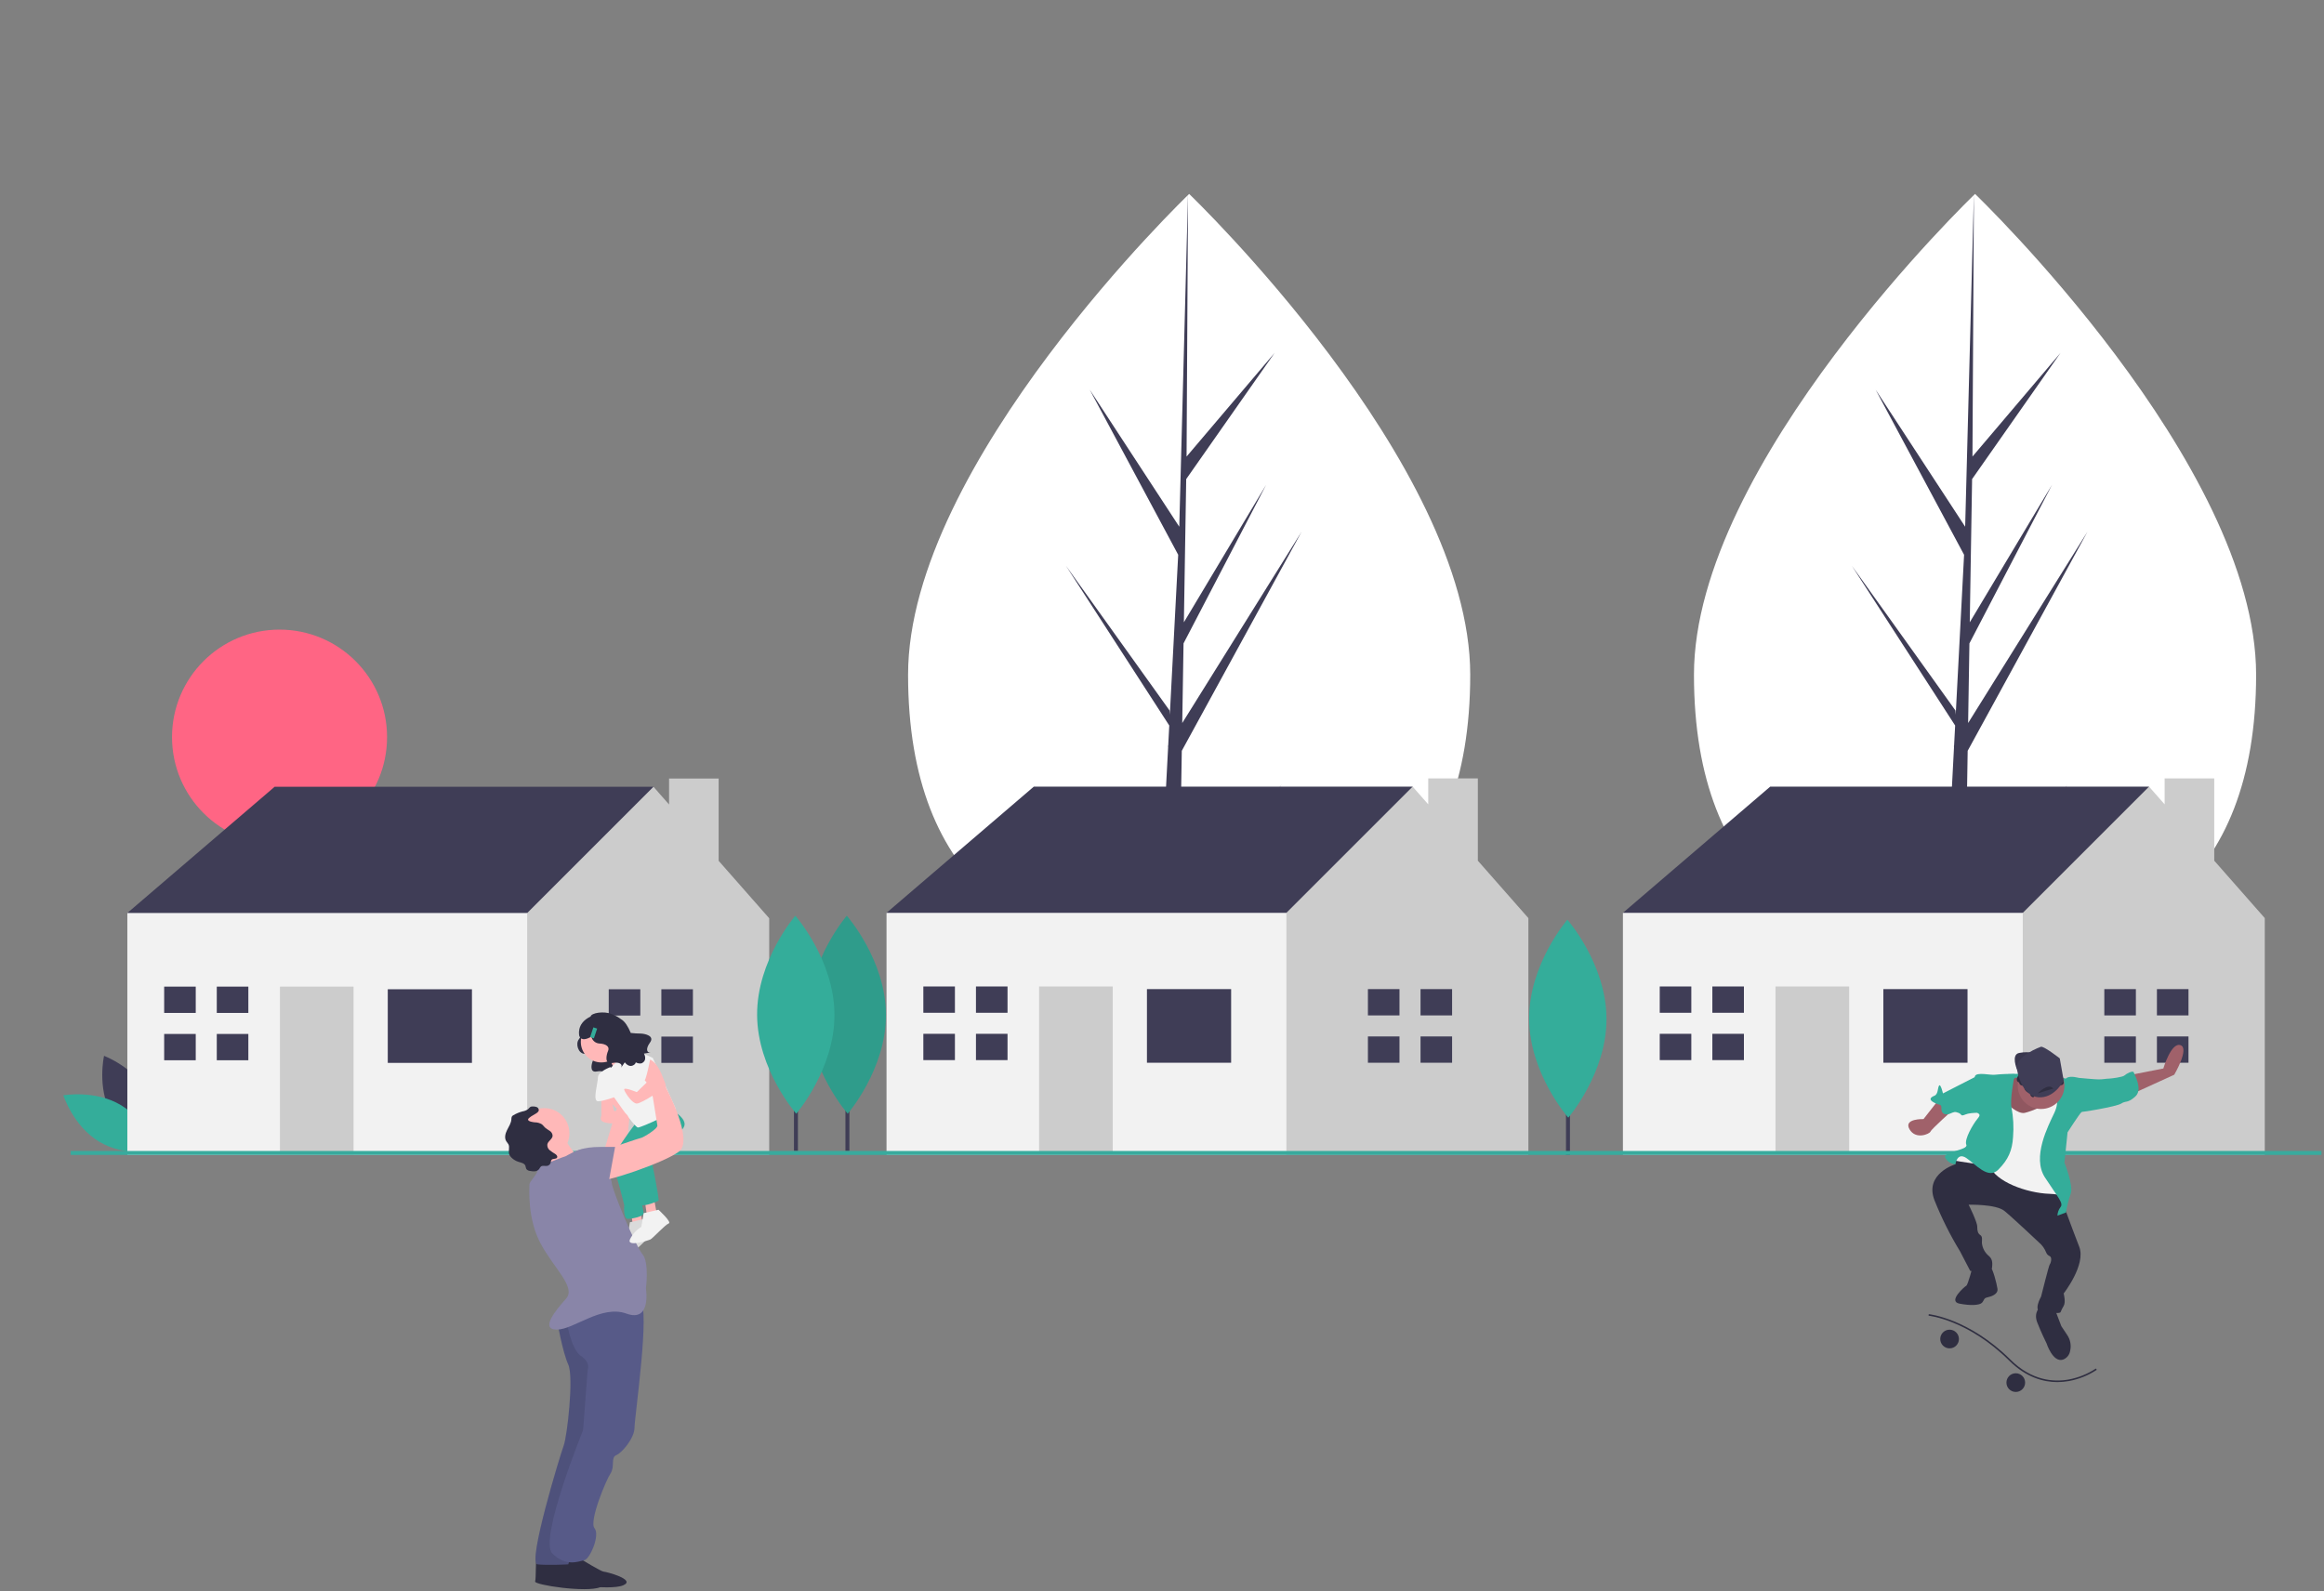 <?xml version="1.0" encoding="UTF-8"?>
<svg width="587px" height="402px" viewBox="0 0 587 402" version="1.1" xmlns="http://www.w3.org/2000/svg" xmlns:xlink="http://www.w3.org/1999/xlink">
    <rect x="0" y="0" width="587" height="402" fill="#808080" stroke="none"/>
    <title>Bg</title>
    <g id="Final-Template" stroke="none" stroke-width="1" fill="none" fill-rule="evenodd">
        <g id="FAQ" transform="translate(-426, -860)">
            <g id="Bg" transform="translate(0, 604)">
                <g transform="translate(427, 256)" id="Image">
                    <g id="2">
                        <path d="M27.079,281.425 C30.685,288.113 38.337,290.983 38.337,290.983 C38.337,290.983 40.144,283.012 36.538,276.325 C32.933,269.638 25.28,266.767 25.28,266.767 C25.28,266.767 23.473,274.738 27.079,281.425 Z" id="Path" fill="#3F3D56" fill-rule="nonzero"></path>
                        <path d="M29.557,279.225 C36.067,283.142 38.574,290.921 38.574,290.921 C38.574,290.921 30.527,292.351 24.017,288.434 C17.507,284.518 15,276.738 15,276.738 C15,276.738 23.047,275.309 29.557,279.225 Z" id="Path" fill="#34AD9A" fill-rule="nonzero"></path>
                        <path d="M370.353,170.486 C370.353,223.953 338.568,242.622 299.358,242.622 C260.149,242.622 228.364,223.953 228.364,170.486 C228.364,117.019 299.358,49 299.358,49 C299.358,49 370.353,117.019 370.353,170.486 Z" id="Path" fill="#FFFFFF" fill-rule="nonzero"></path>
                        <polygon id="Path" fill="#3F3D56" fill-rule="nonzero" points="296.772 234.443 297.499 189.696 327.759 134.337 297.613 182.676 297.94 162.556 318.795 122.504 298.026 157.232 298.026 157.232 298.615 121.044 320.947 89.159 298.707 115.354 299.074 49 296.766 136.841 296.955 133.218 274.25 98.463 296.591 140.173 294.476 180.588 294.413 179.516 268.238 142.942 294.334 183.305 294.069 188.359 294.022 188.435 294.043 188.851 288.676 291.386 295.847 291.386 296.707 238.424 322.739 198.161"></polygon>
                        <path d="M568.853,170.486 C568.853,223.953 537.068,242.622 497.858,242.622 C458.649,242.622 426.864,223.953 426.864,170.486 C426.864,117.019 497.858,49 497.858,49 C497.858,49 568.853,117.019 568.853,170.486 Z" id="Path" fill="#FFFFFF" fill-rule="nonzero"></path>
                        <polygon id="Path" fill="#3F3D56" fill-rule="nonzero" points="495.272 234.443 495.999 189.696 526.259 134.337 496.113 182.676 496.44 162.556 517.295 122.504 496.526 157.232 496.526 157.232 497.115 121.044 519.447 89.159 497.207 115.354 497.574 49 495.266 136.841 495.455 133.218 472.75 98.463 495.091 140.173 492.976 180.588 492.913 179.516 466.738 142.942 492.834 183.305 492.569 188.359 492.522 188.435 492.543 188.851 487.176 291.386 494.347 291.386 495.207 238.424 521.239 198.161"></polygon>
                        <circle id="Oval" fill="#FF6584" fill-rule="nonzero" cx="69.608" cy="186.236" r="27.158"></circle>
                        <polygon id="Path" fill="#3F3D56" fill-rule="nonzero" points="35.151 237.317 31.165 230.673 68.373 198.78 164.052 198.78 164.052 208.083 129.501 245.291 89.635 253.264"></polygon>
                        <polygon id="Path" fill="#CCCCCC" fill-rule="nonzero" points="180.522 217.496 180.522 196.706 167.995 196.706 167.995 203.262 164.052 198.78 132.159 230.673 126.843 235.988 120.199 262.566 132.159 291.801 193.286 291.801 193.286 232.002"></polygon>
                        <rect id="Rectangle" fill="#F2F2F2" fill-rule="nonzero" x="31.165" y="230.673" width="100.994" height="61.128"></rect>
                        <rect id="Rectangle" fill="#3F3D56" fill-rule="nonzero" x="96.944" y="249.942" width="21.262" height="18.604"></rect>
                        <rect id="Rectangle" fill="#CCCCCC" fill-rule="nonzero" x="69.702" y="249.277" width="18.604" height="42.524"></rect>
                        <polygon id="Path" fill="#3F3D56" fill-rule="nonzero" points="48.44 255.922 48.44 249.278 40.467 249.278 40.467 255.922 47.776 255.922"></polygon>
                        <polygon id="Path" fill="#3F3D56" fill-rule="nonzero" points="47.776 261.237 40.467 261.237 40.467 267.882 48.44 267.882 48.44 261.237"></polygon>
                        <rect id="Rectangle" fill="#3F3D56" fill-rule="nonzero" x="53.756" y="249.277" width="7.973" height="6.644"></rect>
                        <rect id="Rectangle" fill="#3F3D56" fill-rule="nonzero" x="53.756" y="261.237" width="7.973" height="6.644"></rect>
                        <polygon id="Path" fill="#3F3D56" fill-rule="nonzero" points="160.73 256.586 160.73 249.942 152.756 249.942 152.756 256.586 160.065 256.586"></polygon>
                        <polygon id="Path" fill="#3F3D56" fill-rule="nonzero" points="160.065 261.901 152.756 261.901 152.756 268.546 160.73 268.546 160.73 261.901"></polygon>
                        <rect id="Rectangle" fill="#3F3D56" fill-rule="nonzero" x="166.045" y="249.942" width="7.973" height="6.644"></rect>
                        <rect id="Rectangle" fill="#3F3D56" fill-rule="nonzero" x="166.045" y="261.902" width="7.973" height="6.644"></rect>
                        <polygon id="Path" fill="#3F3D56" fill-rule="nonzero" points="226.906 237.281 222.919 230.637 260.128 198.744 355.806 198.744 355.806 208.046 321.255 245.255 281.389 253.227"></polygon>
                        <polygon id="Path" fill="#CCCCCC" fill-rule="nonzero" points="372.276 217.46 372.276 196.669 359.75 196.669 359.75 203.225 355.806 198.744 323.913 230.637 318.598 235.952 311.954 262.529 323.913 291.764 385.041 291.764 385.041 231.965"></polygon>
                        <rect id="Rectangle" fill="#F2F2F2" fill-rule="nonzero" x="222.92" y="230.637" width="100.994" height="61.128"></rect>
                        <rect id="Rectangle" fill="#3F3D56" fill-rule="nonzero" x="288.698" y="249.905" width="21.262" height="18.604"></rect>
                        <rect id="Rectangle" fill="#CCCCCC" fill-rule="nonzero" x="261.457" y="249.241" width="18.604" height="42.524"></rect>
                        <polygon id="Path" fill="#3F3D56" fill-rule="nonzero" points="240.195 255.885 240.195 249.241 232.221 249.241 232.221 255.885 239.53 255.885"></polygon>
                        <polygon id="Path" fill="#3F3D56" fill-rule="nonzero" points="239.53 261.2 232.221 261.2 232.221 267.845 240.195 267.845 240.195 261.2"></polygon>
                        <rect id="Rectangle" fill="#3F3D56" fill-rule="nonzero" x="245.51" y="249.241" width="7.973" height="6.644"></rect>
                        <rect id="Rectangle" fill="#3F3D56" fill-rule="nonzero" x="245.51" y="261.201" width="7.973" height="6.644"></rect>
                        <polygon id="Path" fill="#3F3D56" fill-rule="nonzero" points="352.484 256.55 352.484 249.905 344.511 249.905 344.511 256.55 351.82 256.55"></polygon>
                        <polygon id="Path" fill="#3F3D56" fill-rule="nonzero" points="351.82 261.865 344.511 261.865 344.511 268.51 352.484 268.51 352.484 261.865"></polygon>
                        <rect id="Rectangle" fill="#3F3D56" fill-rule="nonzero" x="357.8" y="249.905" width="7.973" height="6.644"></rect>
                        <rect id="Rectangle" fill="#3F3D56" fill-rule="nonzero" x="357.8" y="261.865" width="7.973" height="6.644"></rect>
                        <polygon id="Path" fill="#3F3D56" fill-rule="nonzero" points="412.906 237.281 408.92 230.637 446.128 198.744 541.806 198.744 541.806 208.046 507.255 245.255 467.389 253.227"></polygon>
                        <polygon id="Path" fill="#CCCCCC" fill-rule="nonzero" points="558.277 217.46 558.277 196.669 545.75 196.669 545.75 203.225 541.806 198.744 509.913 230.637 504.598 235.952 497.954 262.529 509.913 291.764 571.041 291.764 571.041 231.965"></polygon>
                        <rect id="Rectangle" fill="#F2F2F2" fill-rule="nonzero" x="408.92" y="230.637" width="100.994" height="61.128"></rect>
                        <rect id="Rectangle" fill="#3F3D56" fill-rule="nonzero" x="474.698" y="249.905" width="21.262" height="18.604"></rect>
                        <rect id="Rectangle" fill="#CCCCCC" fill-rule="nonzero" x="447.457" y="249.241" width="18.604" height="42.524"></rect>
                        <polygon id="Path" fill="#3F3D56" fill-rule="nonzero" points="426.195 255.885 426.195 249.241 418.221 249.241 418.221 255.885 425.531 255.885"></polygon>
                        <polygon id="Path" fill="#3F3D56" fill-rule="nonzero" points="425.531 261.2 418.221 261.2 418.221 267.845 426.195 267.845 426.195 261.2"></polygon>
                        <rect id="Rectangle" fill="#3F3D56" fill-rule="nonzero" x="431.51" y="249.241" width="7.973" height="6.644"></rect>
                        <rect id="Rectangle" fill="#3F3D56" fill-rule="nonzero" x="431.51" y="261.201" width="7.973" height="6.644"></rect>
                        <polygon id="Path" fill="#3F3D56" fill-rule="nonzero" points="538.484 256.55 538.484 249.905 530.511 249.905 530.511 256.55 537.819 256.55"></polygon>
                        <polygon id="Path" fill="#3F3D56" fill-rule="nonzero" points="537.819 261.865 530.511 261.865 530.511 268.51 538.484 268.51 538.484 261.865"></polygon>
                        <rect id="Rectangle" fill="#3F3D56" fill-rule="nonzero" x="543.8" y="249.905" width="7.973" height="6.644"></rect>
                        <rect id="Rectangle" fill="#3F3D56" fill-rule="nonzero" x="543.8" y="261.865" width="7.973" height="6.644"></rect>
                        <rect id="Rectangle" fill="#3F3D56" fill-rule="nonzero" x="394.541" y="252.299" width="1" height="39.5"></rect>
                        <path d="M404.77,257.333 C404.834,271.145 395.116,282.387 395.116,282.387 C395.116,282.387 385.295,271.235 385.232,257.423 C385.168,243.61 394.886,232.368 394.886,232.368 C394.886,232.368 404.706,243.52 404.77,257.333 Z" id="Path" fill="#34AD9A" fill-rule="nonzero"></path>
                        <rect id="Rectangle" fill="#3F3D56" fill-rule="nonzero" x="212.541" y="251.299" width="1" height="39.5"></rect>
                        <path d="M222.77,256.333 C222.834,270.145 213.116,281.387 213.116,281.387 C213.116,281.387 203.295,270.235 203.232,256.423 C203.168,242.61 212.886,231.368 212.886,231.368 C212.886,231.368 222.706,242.52 222.77,256.333 Z" id="Path" fill="#34AD9A" fill-rule="nonzero"></path>
                        <path d="M222.77,256.333 C222.834,270.145 213.116,281.387 213.116,281.387 C213.116,281.387 203.295,270.235 203.232,256.423 C203.168,242.61 212.886,231.368 212.886,231.368 C212.886,231.368 222.706,242.52 222.77,256.333 Z" id="Path" fill="#000000" fill-rule="nonzero" opacity="0.1"></path>
                        <rect id="Rectangle" fill="#3F3D56" fill-rule="nonzero" x="199.541" y="251.299" width="1" height="39.5"></rect>
                        <path d="M209.77,256.333 C209.834,270.145 200.116,281.387 200.116,281.387 C200.116,281.387 190.295,270.235 190.232,256.423 C190.168,242.61 199.886,231.368 199.886,231.368 C199.886,231.368 209.706,242.52 209.77,256.333 Z" id="Path" fill="#34AD9A" fill-rule="nonzero"></path>
                        <rect id="Rectangle" fill="#38AA9D" fill-rule="nonzero" x="16.853" y="290.801" width="568.5" height="1"></rect>
                        <path d="M145.564,260.881 C145.564,260.881 146.076,261.468 145.198,262.604 C144.321,263.74 145.029,266.204 146.697,266.267 C148.364,266.329 149.172,267.028 148.77,267.948 C148.368,268.867 147.885,271.053 149.701,270.721 C151.517,270.388 152.091,271.111 151.769,271.667 C151.448,272.222 152.579,270.562 152.579,270.562 C152.579,270.562 153.591,272.069 154.832,271.014 C156.074,269.959 156.568,260.394 154.036,260.232 C151.505,260.07 145.564,260.881 145.564,260.881 Z" id="Path" fill="#2F2E41" fill-rule="nonzero"></path>
                        <polygon id="Path" fill="#FFB8B8" fill-rule="nonzero" points="158.399 306.368 158.975 310.406 161.571 310.406 160.706 305.791"></polygon>
                        <path d="M161.86,307.954 C161.86,307.954 165.321,311.127 164.456,311.416 C163.591,311.704 160.418,315.166 159.841,315.454 C159.325,315.712 153.783,317.474 154.648,315.454 C155.285,314.141 156.286,313.039 157.533,312.281 L158.11,308.82 L161.86,307.954 Z" id="Path" fill="#F2F2F2" fill-rule="nonzero"></path>
                        <path d="M161.86,307.954 C161.86,307.954 165.321,311.127 164.456,311.416 C163.591,311.704 160.418,315.166 159.841,315.454 C159.325,315.712 153.783,317.474 154.648,315.454 C155.285,314.141 156.286,313.039 157.533,312.281 L158.11,308.82 L161.86,307.954 Z" id="Path" fill="#000000" fill-rule="nonzero" opacity="0.1"></path>
                        <polygon id="Path" fill="#FFB8B8" fill-rule="nonzero" points="161.86 303.339 162.437 307.377 165.033 307.377 164.167 302.762"></polygon>
                        <path d="M151.012,292.619 L154.793,280.117 C154.793,280.117 148.446,274.348 152.773,272.617 C157.1,270.887 158.254,279.541 158.254,279.541 L156.812,294.541 L151.042,294.541 L151.012,292.619 Z" id="Path" fill="#FFB8B8" fill-rule="nonzero"></path>
                        <path d="M159.841,283.435 C159.841,283.435 152.385,292.997 153.517,294.418 C154.648,295.839 156.668,304.493 156.668,304.493 C156.668,304.493 156.379,307.954 157.533,307.954 C158.687,307.954 161.571,307.377 161.571,306.512 C161.571,305.646 158.975,294.685 158.975,294.685 L166.475,284.877 L159.841,283.435 Z" id="Path" fill="#34AD9A" fill-rule="nonzero"></path>
                        <path d="M160.418,284.012 L167.918,279.973 C167.918,279.973 173.11,282.569 171.668,284.877 C170.225,287.185 163.591,293.243 163.591,293.243 C163.591,293.243 165.61,303.05 165.321,303.339 C165.033,303.627 161.86,304.781 160.994,304.493 C160.129,304.204 155.514,292.954 156.667,292.377 C157.821,291.8 161.571,285.742 161.571,285.742 L160.418,284.012 Z" id="Path" fill="#34AD9A" fill-rule="nonzero"></path>
                        <path d="M139.937,394.378 C139.937,394.378 145.129,397.551 145.706,397.551 C146.283,397.551 154.071,399.57 150.61,401.013 C147.148,402.455 133.879,400.436 134.167,399.57 C134.456,398.705 134.167,393.512 134.744,393.512 C135.321,393.512 139.937,394.378 139.937,394.378 Z" id="Path" fill="#2F2E41" fill-rule="nonzero"></path>
                        <path d="M145.706,393.916 C145.706,393.916 150.898,397.089 151.475,397.089 C152.052,397.089 159.841,399.109 156.379,400.551 C152.917,401.993 139.648,399.974 139.937,399.109 C140.225,398.243 139.937,393.051 140.514,393.051 C141.09,393.051 145.706,393.916 145.706,393.916 Z" id="Path" fill="#2F2E41" fill-rule="nonzero"></path>
                        <path d="M139.725,333.762 C139.725,333.762 141.09,341.589 142.533,344.762 C143.975,347.935 142.244,362.935 141.379,365.243 C140.514,367.551 132.148,394.955 134.744,395.243 C137.34,395.532 142.533,395.243 142.533,395.243 L150.898,368.993 L149.456,333.801 L139.725,333.762 Z" id="Path" fill="#575A88" fill-rule="nonzero"></path>
                        <path d="M139.725,333.762 C139.725,333.762 141.09,341.589 142.533,344.762 C143.975,347.935 142.244,362.935 141.379,365.243 C140.514,367.551 132.148,394.955 134.744,395.243 C137.34,395.532 142.533,395.243 142.533,395.243 L150.898,368.993 L149.456,333.801 L139.725,333.762 Z" id="Path" fill="#000000" fill-rule="nonzero" opacity="0.1"></path>
                        <path d="M141.956,333.051 C141.956,333.051 143.11,340.839 145.706,342.57 C148.302,344.301 147.437,346.031 147.437,346.031 L146.283,361.32 C146.283,361.32 135.033,389.012 138.494,392.474 C141.956,395.936 145.129,394.493 146.571,394.205 C148.014,393.916 150.61,387.859 149.167,386.128 C147.725,384.397 152.052,374.012 153.206,372.282 C154.36,370.551 153.206,368.243 154.648,367.666 C156.091,367.089 159.264,363.339 159.264,360.743 C159.264,358.147 163.302,330.454 160.706,328.724 C158.11,326.993 141.469,332.296 141.469,332.296 L141.956,333.051 Z" id="Path" fill="#575A88" fill-rule="nonzero"></path>
                        <circle id="Oval" fill="#FFB8B8" fill-rule="nonzero" cx="136.475" cy="286.319" r="6.346"></circle>
                        <circle id="Oval" fill="#FFB8B8" fill-rule="nonzero" cx="150.898" cy="263.242" r="5.192"></circle>
                        <path d="M140.802,286.319 C140.802,286.319 144.264,292.666 145.994,292.666 C147.725,292.666 139.071,299.3 139.071,299.3 C139.071,299.3 136.187,290.935 135.61,290.646 C135.033,290.358 140.802,286.319 140.802,286.319 Z" id="Path" fill="#FFB8B8" fill-rule="nonzero"></path>
                        <path d="M141.956,292.089 C141.956,292.089 134.456,294.685 134.744,295.55 C135.033,296.416 132.725,298.435 132.725,299.3 C132.725,300.166 132.148,307.954 135.61,314.3 C139.071,320.647 144.552,325.262 141.956,328.147 C139.36,331.031 135.321,335.935 139.648,335.935 C143.975,335.935 150.898,329.589 157.244,331.897 C163.591,334.204 162.148,325.55 162.148,325.55 C162.148,325.55 163.014,318.916 161.283,316.897 C159.552,314.877 153.494,300.454 153.494,298.723 C153.494,296.993 147.725,290.358 146.283,290.358 C144.841,290.358 141.956,292.089 141.956,292.089 Z" id="Path" fill="#8985A8" fill-rule="nonzero"></path>
                        <g id="Group" transform="translate(0.177, 0.401)"></g>
                        <path d="M152.341,266.415 C152.341,266.415 154.69,270.882 154.813,271.677 C154.937,272.473 158.975,266.415 158.975,266.415 L154.36,263.242 L152.341,266.415 Z" id="Path" fill="#FFB8B8" fill-rule="nonzero"></path>
                        <path d="M153.206,269.877 L158.11,264.685 L163.879,267.281 C163.879,267.281 169.26,279.108 169.598,279.973 C169.937,280.839 160.994,284.877 160.129,284.877 C159.264,284.877 153.206,275.935 153.206,275.935 C153.206,275.935 151.764,271.608 153.206,269.877 Z" id="Path" fill="#F2F2F2" fill-rule="nonzero"></path>
                        <polygon id="Path" fill="#FFB8B8" fill-rule="nonzero" points="150.898 276.8 150.898 281.993 154.36 281.993 153.221 276.8"></polygon>
                        <path d="M152.873,280.694 C151.978,280.682 151.168,281.226 150.841,282.06 C150.616,282.67 150.692,283.311 151.764,283.579 C154.071,284.156 154.36,283.579 154.36,283.579 C154.36,283.579 158.366,283.002 157.517,281.848 C156.668,280.694 154.36,280.694 154.36,280.694 L152.873,280.694 Z" id="Path" fill="#FFB8B8" fill-rule="nonzero"></path>
                        <path d="M165.321,305.647 C165.321,305.647 168.783,308.82 167.918,309.108 C167.052,309.397 163.879,312.858 163.302,313.147 C162.786,313.405 157.244,315.166 158.11,313.147 C158.746,311.833 159.748,310.732 160.994,309.973 L161.571,306.512 L165.321,305.647 Z" id="Path" fill="#F2F2F2" fill-rule="nonzero"></path>
                        <path d="M134.214,281.434 C134.611,281.202 135.08,280.912 135.091,280.452 C135.07,280.107 134.846,279.807 134.521,279.688 C134.201,279.578 133.862,279.532 133.524,279.554 C133.394,279.547 133.265,279.56 133.139,279.592 C132.81,279.693 132.621,280.027 132.362,280.253 C131.952,280.541 131.481,280.729 130.985,280.804 C130.176,281.014 129.399,281.336 128.678,281.76 C128.536,281.832 128.411,281.935 128.313,282.061 C128.199,282.292 128.149,282.55 128.166,282.807 C128.101,283.786 127.514,284.638 127.076,285.516 C126.638,286.393 126.35,287.487 126.864,288.322 C127.068,288.582 127.259,288.852 127.435,289.132 C127.799,289.891 127.344,290.826 127.608,291.626 C127.726,291.941 127.915,292.224 128.16,292.454 C128.667,292.964 129.291,293.342 129.978,293.555 C130.633,293.756 131.446,293.891 131.703,294.527 C131.76,294.815 131.841,295.097 131.946,295.371 C132.183,295.653 132.526,295.826 132.894,295.847 C133.296,295.939 133.71,295.969 134.122,295.935 C134.538,295.9 134.921,295.695 135.181,295.369 C135.297,295.141 135.441,294.928 135.61,294.736 C136.028,294.387 136.662,294.663 137.198,294.57 C137.642,294.487 137.997,294.153 138.109,293.716 C138.124,293.487 138.186,293.265 138.294,293.063 C138.627,292.636 139.503,292.937 139.723,292.443 C139.866,292.122 139.567,291.783 139.278,291.583 C138.783,291.294 138.308,290.972 137.857,290.619 C137.401,290.253 137.171,289.674 137.254,289.095 C137.452,288.258 138.544,287.798 138.58,286.939 C138.549,286.439 138.277,285.986 137.852,285.722 C137.431,285.467 137.027,285.184 136.643,284.876 C136.385,284.626 136.19,284.312 135.908,284.087 C135.353,283.74 134.711,283.559 134.057,283.564 C133.709,283.529 132.324,283.368 132.378,282.839 C132.424,282.4 133.861,281.641 134.214,281.434 Z" id="Path" fill="#2F2E41" fill-rule="nonzero"></path>
                        <path d="M153.206,269.589 C153.206,269.589 150.033,270.742 150.033,272.185 C150.033,273.627 148.591,278.242 150.033,278.242 C151.475,278.242 154.36,277.135 154.36,277.135 L153.206,269.589 Z" id="Path" fill="#F2F2F2" fill-rule="nonzero"></path>
                        <path d="M152.341,290.358 C152.341,290.358 160.706,287.473 160.994,287.473 C161.283,287.473 165.321,285.166 165.033,284.3 L163.879,277.089 C163.879,277.089 159.264,267.569 162.437,267.569 C165.61,267.569 167.341,275.069 167.341,275.069 C167.341,275.069 174.264,288.05 170.514,290.935 C166.764,293.819 151.187,299.012 150.321,298.146 C149.456,297.281 152.341,290.358 152.341,290.358 Z" id="Path" fill="#FFB8B8" fill-rule="nonzero"></path>
                        <path d="M160.418,271.608 L162.365,273.484 L159.841,275.935 C159.841,275.935 156.379,274.492 156.667,275.358 C156.956,276.223 158.687,278.819 159.841,278.819 C160.994,278.819 167,275.069 167.026,273.915 C167.052,272.762 163.302,268.723 162.437,268.435 C161.571,268.146 160.418,271.608 160.418,271.608 Z" id="Path" fill="#FFB8B8" fill-rule="nonzero"></path>
                        <path d="M156.756,269.597 C156.756,269.597 160.994,273.339 161.571,273.339 C162.148,273.339 163.198,267.717 163.198,267.717 C163.198,267.717 159.778,265.489 158.511,266.096 C157.244,266.704 156.756,269.597 156.756,269.597 Z" id="Path" fill="#F2F2F2" fill-rule="nonzero"></path>
                        <path d="M141.956,293.819 C141.956,293.819 141.956,289.781 150.61,289.781 L154.36,289.781 L152.629,299.3 L146.86,301.031 L141.956,293.819 Z" id="Path" fill="#8985A8" fill-rule="nonzero"></path>
                        <path d="M160.859,261.138 C160.011,261.134 159.164,261.082 158.322,260.981 C157.66,259.383 156.818,258.042 155.907,257.542 C155.17,256.977 154.352,256.528 153.48,256.21 C151.558,255.393 148.358,255.903 148.171,256.831 C144.389,258.639 145.345,261.812 145.345,261.812 C145.932,263.054 147.251,262.504 148.369,261.941 C148.582,262.862 149.356,263.545 150.295,263.642 C152.142,263.712 153.038,264.486 152.593,265.505 C152.147,266.524 151.612,268.945 153.624,268.577 C155.635,268.209 156.271,269.009 155.915,269.625 C155.559,270.24 156.812,268.401 156.812,268.401 C156.812,268.401 157.932,270.071 159.308,268.902 C159.447,268.768 159.546,268.598 159.595,268.411 C160.027,268.666 160.536,268.755 161.029,268.662 C162.677,267.925 161.653,266.193 161.653,266.193 C161.653,266.193 163.853,265.856 163.144,265.912 C162.436,265.968 161.987,265.049 163.187,263.393 C164.386,261.737 161.971,261.175 160.859,261.138 Z" id="Path" fill="#2F2E41" fill-rule="nonzero"></path>
                        <rect id="Rectangle" fill="#34AD9A" fill-rule="nonzero" transform="translate(148.879, 260.935) rotate(18.407) translate(-148.879, -260.935) " x="148.446" y="259.637" width="1" height="2.596"></rect>
                    </g>
                    <g id="Group-3" transform="translate(481, 264)" fill-rule="nonzero">
                        <path d="M56.355,7.538 L64.419,5.965 C64.419,5.965 66.386,-0.722 68.746,0.064 C71.106,0.851 67.172,7.538 67.172,7.538 L55.962,12.652 L56.355,7.538 Z" id="Path" fill="#A0616A"></path>
                        <path d="M7.381,14.225 L3.841,18.749 C3.841,18.749 -1.273,18.552 0.301,21.306 C1.874,24.059 5.414,22.486 5.611,21.896 C5.808,21.306 11.512,16.192 11.512,16.192 L7.381,14.225 Z" id="Path" fill="#A0616A"></path>
                        <path d="M21.837,9.013 L24.788,7.44 C24.788,7.44 37.375,6.456 42.096,9.603 C46.816,12.75 22.231,13.144 22.231,13.144 L21.837,9.013 Z" id="Path" fill="#34AD9A"></path>
                        <path d="M27.443,6.161 C27.443,6.161 25.869,2.425 28.033,2.031 C29.267,1.789 30.536,1.789 31.77,2.031 L29.41,3.998 L27.443,6.161 Z" id="Path" fill="#3F3D56"></path>
                        <path d="M27.443,6.161 C27.443,6.161 25.869,2.425 28.033,2.031 C29.267,1.789 30.536,1.789 31.77,2.031 L29.41,3.998 L27.443,6.161 Z" id="Path" fill="#000000" opacity="0.1"></path>
                        <path d="M16.625,28.78 L10.922,28.386 L11.905,30.157 C11.905,30.157 4.038,32.517 6.595,39.204 C8.39,43.705 10.561,48.048 13.085,52.185 L15.642,57.102 C15.642,57.102 20.952,57.889 21.149,56.315 C21.346,54.742 21.149,53.955 20.166,53.168 C19.263,52.355 18.701,51.231 18.592,50.021 C18.592,49.235 18.789,48.448 18.199,48.055 C17.609,47.661 17.412,47.071 17.412,45.891 C17.412,44.711 15.249,40.384 15.249,40.384 C15.249,40.384 22.132,40.187 24.296,41.958 C26.459,43.728 33.54,50.415 33.54,50.415 C33.932,50.825 34.263,51.288 34.523,51.792 C34.917,52.578 34.917,52.972 35.703,53.365 C36.49,53.758 35.9,55.332 35.703,55.529 C35.507,55.725 33.54,63.592 33.54,63.592 C33.54,63.592 31.376,67.329 33.737,67.526 C36.097,67.723 38.26,67.919 38.457,67.526 C38.675,66.981 38.939,66.455 39.244,65.953 C39.834,64.969 39.244,62.806 39.244,62.806 C39.244,62.806 44.947,55.529 43.177,51.005 C41.407,46.481 37.67,36.254 37.67,36.254 L31.966,33.894 L21.542,30.157 L16.625,28.78 Z" id="Path" fill="#2F2E41"></path>
                        <path d="M16.232,56.119 C16.232,56.119 15.052,60.642 14.658,60.839 C14.265,61.036 9.938,64.773 12.888,65.363 C15.839,65.953 18.002,65.756 18.592,65.166 C19.182,64.576 18.985,63.986 19.969,63.789 C20.952,63.592 22.722,63.002 22.526,61.626 C22.329,60.249 21.346,56.512 20.756,56.119 C20.166,55.725 16.232,56.119 16.232,56.119 Z" id="Path" fill="#2F2E41"></path>
                        <path d="M33.343,66.149 C33.343,66.149 31.573,67.526 32.556,70.083 C33.54,72.64 34.917,75.393 34.917,75.393 C34.917,75.393 36.49,80.31 39.047,79.524 C39.983,79.192 40.672,78.387 40.856,77.41 C41.221,76.001 40.961,74.502 40.141,73.298 L38.654,71.066 L37.08,66.936 L33.343,66.149 Z" id="Path" fill="#2F2E41"></path>
                        <path d="M28.426,8.325 C28.426,8.325 26.066,8.128 25.673,8.718 C25.279,9.308 23.509,17.176 25.673,17.962 C27.836,18.749 34.327,20.126 35.31,19.142 C36.293,18.159 36.687,9.505 36.687,9.505 L28.426,8.325 Z" id="Path" fill="#A0616A"></path>
                        <path d="M28.426,8.325 C28.426,8.325 26.066,8.128 25.673,8.718 C25.279,9.308 23.509,17.176 25.673,17.962 C27.836,18.749 34.327,20.126 35.31,19.142 C36.293,18.159 36.687,9.505 36.687,9.505 L28.426,8.325 Z" id="Path" fill="#000000" opacity="0.1"></path>
                        <path d="M24.886,14.815 C24.886,14.815 27.639,17.569 29.41,17.176 C31.18,16.782 35.31,15.012 35.703,14.225 C36.097,13.439 41.014,13.242 41.014,13.242 L35.703,27.993 L39.44,40.384 C39.44,40.384 41.604,37.827 35.703,37.631 C29.803,37.434 21.936,34.484 20.559,30.55 C20.559,30.55 11.905,29.37 11.512,29.173 C11.118,28.977 12.495,27.796 12.495,27.796 L18.199,26.223 L22.329,20.913 L24.886,14.815 Z" id="Path" fill="#F2F2F2"></path>
                        <path d="M26.656,8.718 C26.656,8.718 27.639,7.342 26.656,7.342 C25.08,7.309 23.503,7.375 21.936,7.538 C20.952,7.735 17.215,6.752 16.822,7.932 C16.429,9.112 16.429,16.389 17.215,16.979 C18.002,17.569 18.395,17.569 17.412,18.749 C16.429,19.929 14.068,23.863 14.658,25.24 C15.248,26.616 8.365,27.01 9.348,28.583 C9.89,29.496 10.846,30.084 11.905,30.157 C11.905,30.157 12.298,27.01 14.658,28.583 C17.019,30.157 20.166,34.09 22.722,31.533 C25.279,28.977 26.263,26.616 26.459,23.273 C26.665,20.775 26.533,18.261 26.066,15.799 C25.673,13.832 26.656,8.718 26.656,8.718 Z" id="Path" fill="#34AD9A"></path>
                        <path d="M36.883,12.455 C36.883,12.455 38.457,13.832 36.883,17.176 C35.31,20.519 31.18,28.386 34.523,33.5 C37.867,38.614 39.244,39.991 38.457,40.974 C37.978,41.597 37.704,42.353 37.67,43.138 L39.834,42.351 C40.071,40.742 40.466,39.161 41.014,37.631 C41.801,35.664 39.44,29.763 39.44,29.763 L40.227,22.093 C40.227,22.093 43.374,17.176 43.767,16.979 C44.161,16.782 42.981,8.325 42.981,8.325 C42.981,8.325 41.014,7.735 40.03,8.325 C39.047,8.915 36.883,12.455 36.883,12.455 Z" id="Path" fill="#34AD9A"></path>
                        <path d="M18.002,8.128 L16.822,8.128 L8.758,12.259 C8.758,12.259 8.168,9.702 7.775,10.292 C7.381,10.882 7.578,12.455 6.595,12.849 C5.611,13.242 5.021,13.832 6.595,14.619 C8.168,15.406 8.365,14.815 8.365,16.192 C8.365,17.569 9.545,17.766 10.528,17.372 C11.512,16.979 11.708,16.782 12.692,17.176 C13.675,17.569 13.085,18.159 14.462,17.569 C15.839,16.979 19.379,17.176 19.379,17.176 L18.002,8.128 Z" id="Path" fill="#34AD9A"></path>
                        <path d="M41.604,8.718 L42.981,8.325 C42.981,8.325 47.111,8.718 48.094,8.718 C49.078,8.718 50.061,8.522 50.651,8.522 C51.241,8.522 54.191,8.128 54.585,7.735 C54.978,7.342 56.748,6.358 56.945,6.948 C57.142,7.538 59.305,11.275 57.338,13.045 C55.372,14.815 54.978,14.029 53.798,14.815 C52.618,15.602 43.177,17.176 42.981,16.979 C42.784,16.782 41.604,8.718 41.604,8.718 Z" id="Path" fill="#34AD9A"></path>
                        <circle id="Oval" fill="#A0616A" cx="33.54" cy="10.292" r="5.9"></circle>
                        <path d="M29.198,10.529 C29.265,10.658 29.306,10.798 29.32,10.942 C29.482,11.631 30.091,12.121 30.798,12.133 C30.741,12.389 30.796,12.657 30.949,12.871 C31.102,13.084 31.338,13.222 31.599,13.251 C31.998,12.74 32.295,12.157 32.475,11.534 C32.52,11.29 32.621,11.059 32.772,10.861 C33.007,10.663 33.304,10.552 33.611,10.546 C35.181,10.343 36.761,10.226 38.344,10.193 C38.559,10.208 38.774,10.164 38.966,10.066 C39.411,9.779 39.263,9.088 38.982,8.64 C38.428,7.763 37.587,7.107 36.602,6.783 C35.885,6.59 35.151,6.468 34.411,6.42 C33.43,6.263 32.441,6.16 31.448,6.112 C30.448,6.066 29.459,6.331 28.615,6.87 C28.024,7.287 27.054,8.455 27.528,9.192 C27.604,9.31 27.845,9.368 27.947,9.488 C28.086,9.652 28.086,9.899 28.244,10.048 C28.508,10.296 28.986,10.217 29.198,10.529 Z" id="Path" fill="#2F2E41"></path>
                        <path d="M33.54,0.458 C33.54,0.458 26.853,2.818 27.443,6.161 C28.033,9.505 29.803,13.439 33.54,13.242 C37.277,13.045 39.244,8.978 39.244,8.978 L38.26,3.408 C38.26,3.408 34.523,0.458 33.54,0.458 Z" id="Path" fill="#3F3D56"></path>
                        <path d="M32.696,12.26 C32.696,12.26 35.325,9.408 36.649,11.062 C36.649,11.062 36.588,10.98 32.696,12.26 Z" id="Path" fill="#2F2E41"></path>
                        <path d="M37.66,85.191 C34.134,85.191 29.772,84.023 25.521,79.802 C15.115,69.466 5.228,68.43 5.13,68.42 L5.166,68.029 C5.266,68.038 15.293,69.089 25.799,79.522 C31.197,84.884 36.769,85.212 40.492,84.543 C42.952,84.096 45.294,83.152 47.376,81.769 L47.608,82.086 C45.482,83.502 43.09,84.468 40.577,84.927 C39.615,85.102 38.638,85.19 37.66,85.191 Z" id="Path" fill="#2F2E41"></path>
                        <circle id="Oval" fill="#2F2E41" cx="10.43" cy="74.312" r="2.36"></circle>
                        <circle id="Oval" fill="#2F2E41" cx="27.148" cy="85.326" r="2.36"></circle>
                    </g>
                </g>
            </g>
        </g>
    </g>
</svg>